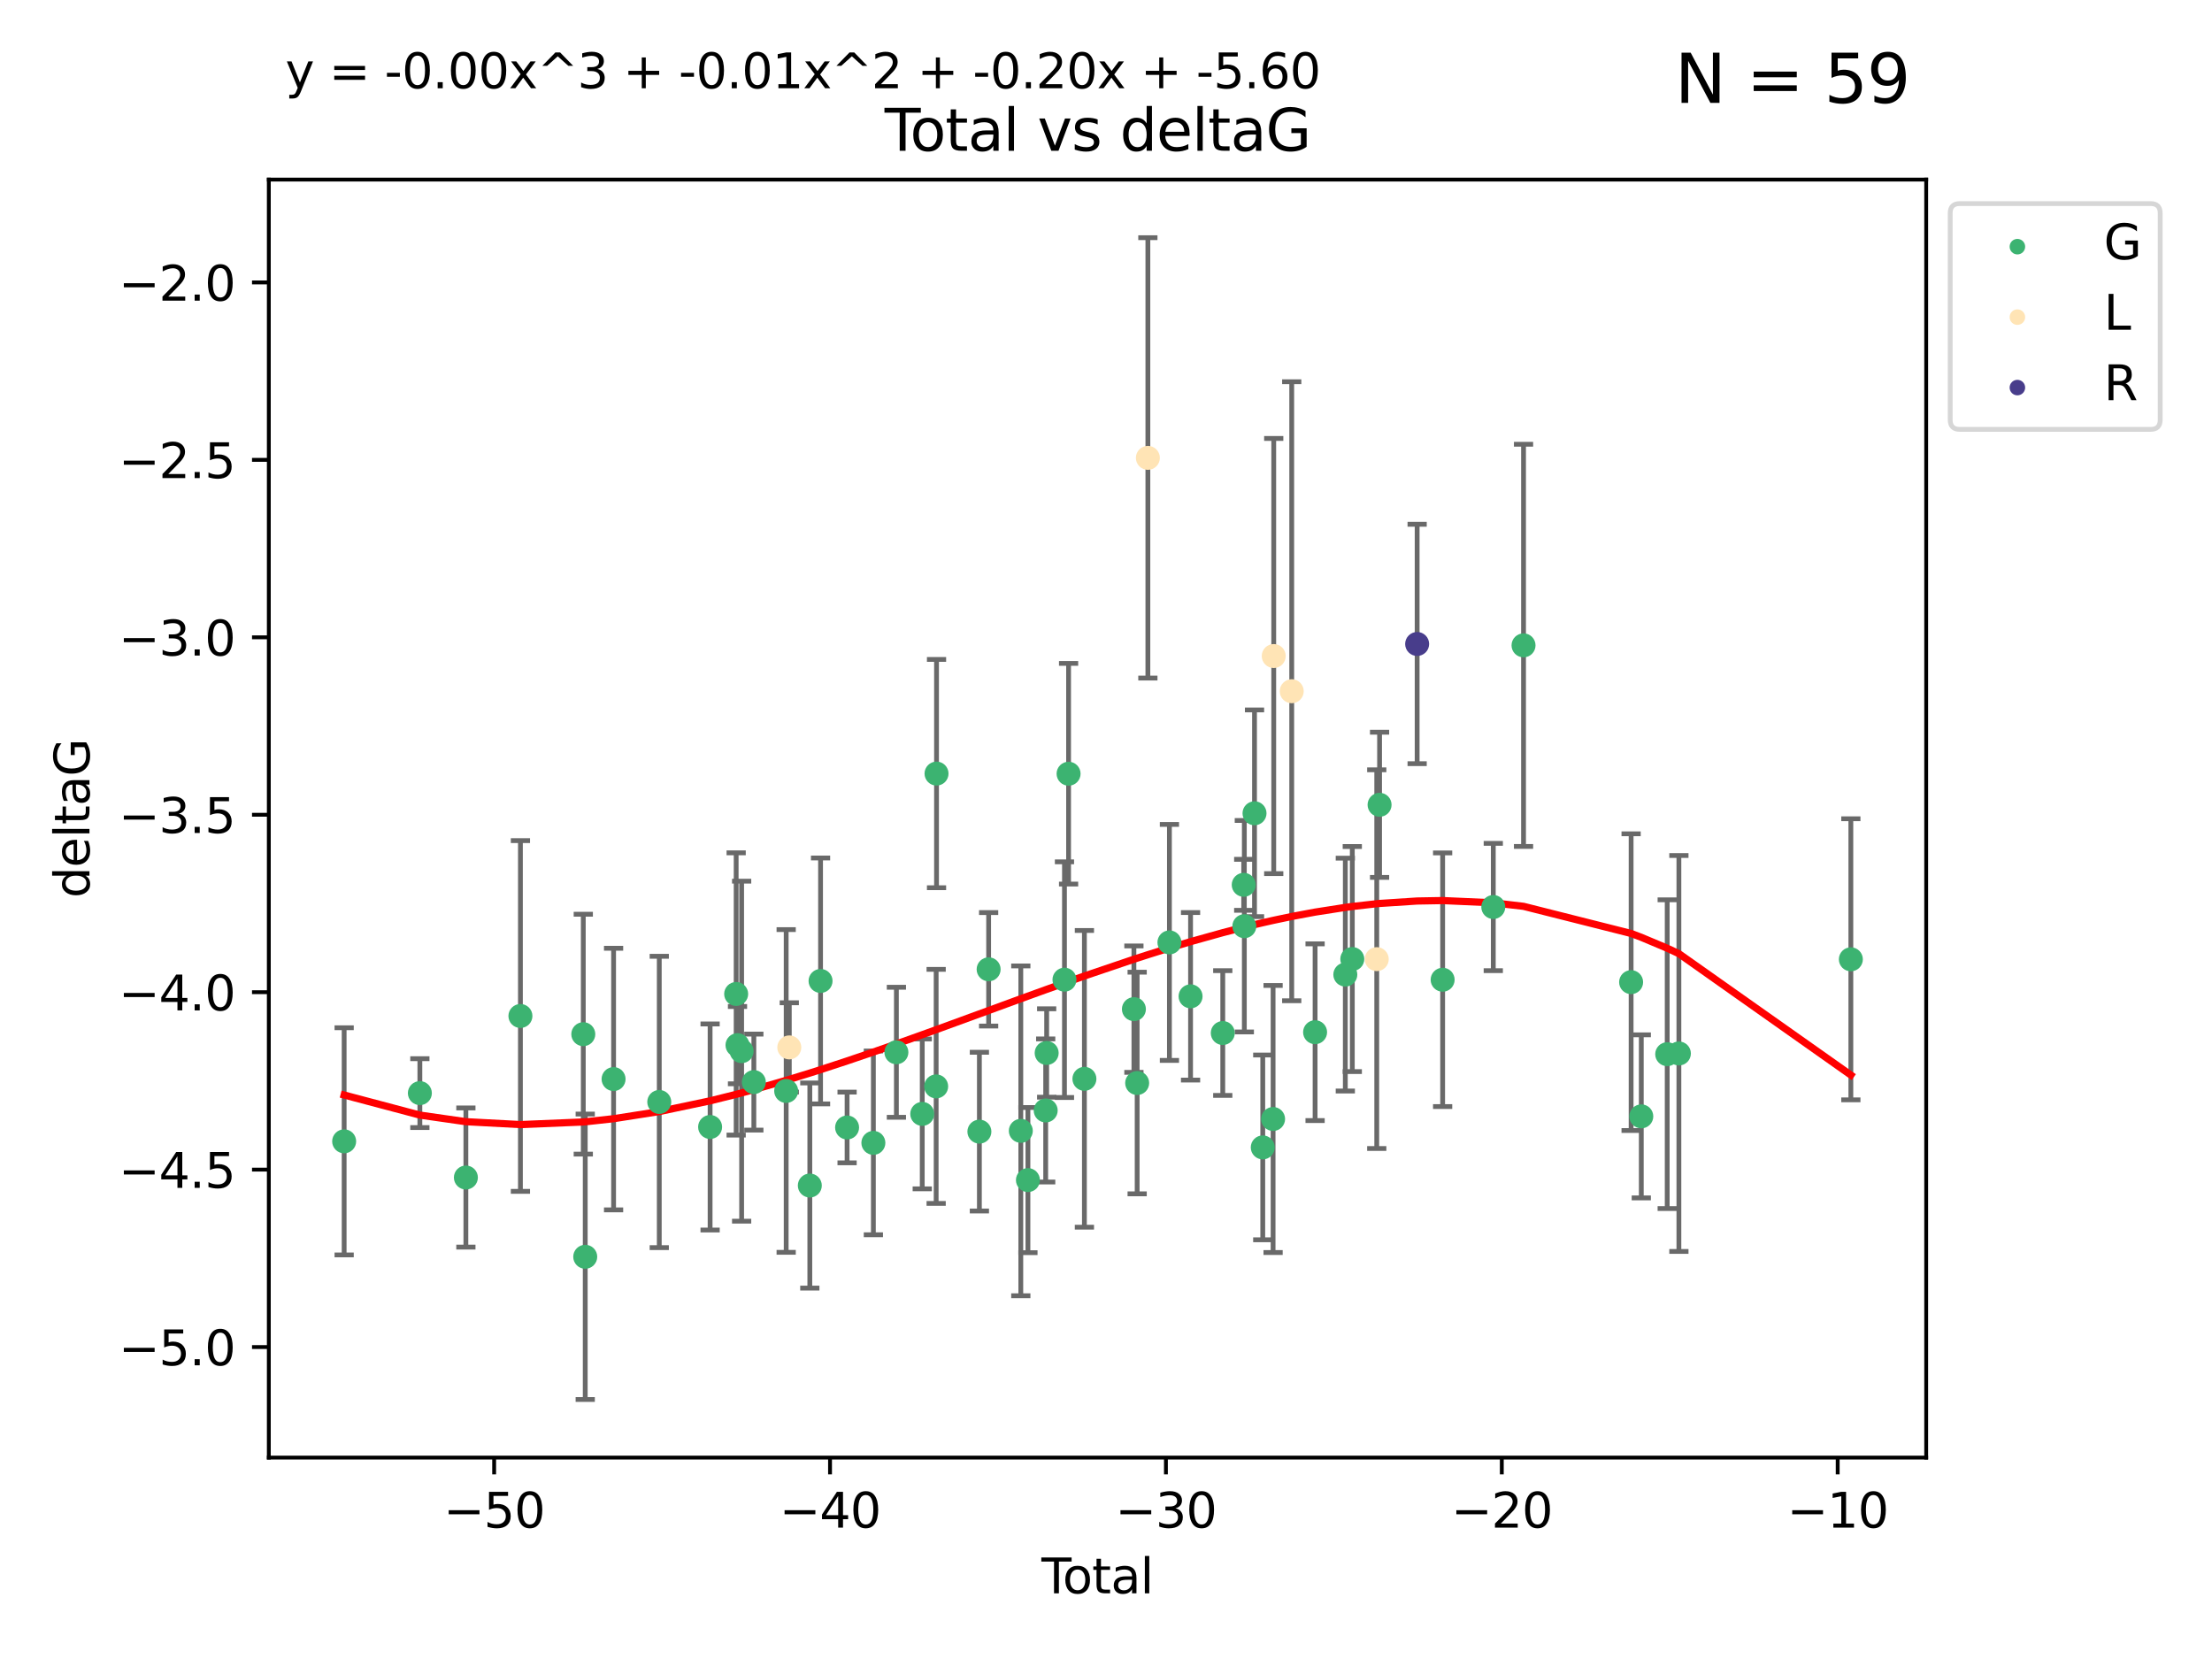 <?xml version="1.0" encoding="utf-8" standalone="no"?>
<!DOCTYPE svg PUBLIC "-//W3C//DTD SVG 1.1//EN"
  "http://www.w3.org/Graphics/SVG/1.1/DTD/svg11.dtd">
<svg xmlns:xlink="http://www.w3.org/1999/xlink" width="460.8pt" height="345.6pt" viewBox="0 0 460.8 345.6" xmlns="http://www.w3.org/2000/svg" version="1.1">
 <defs>
  <style type="text/css">*{stroke-linejoin: round; stroke-linecap: butt}</style>
 </defs>
 <g id="figure_1">
  <g id="patch_1">
   <path d="M 0 345.6 
L 460.8 345.6 
L 460.8 0 
L 0 0 
z
" style="fill: #ffffff"/>
  </g>
  <g id="axes_1">
   <g id="patch_2">
    <path d="M 56 303.64 
L 401.26 303.64 
L 401.26 37.411 
L 56 37.411 
z
" style="fill: #ffffff"/>
   </g>
   <g id="PathCollection_1">
    <defs>
     <path id="m6ffa18ec39" d="M 0 1.118 
C 0.297 1.118 0.581 1 0.791 0.791 
C 1 0.581 1.118 0.297 1.118 0 
C 1.118 -0.297 1 -0.581 0.791 -0.791 
C 0.581 -1 0.297 -1.118 0 -1.118 
C -0.297 -1.118 -0.581 -1 -0.791 -0.791 
C -1 -0.581 -1.118 -0.297 -1.118 0 
C -1.118 0.297 -1 0.581 -0.791 0.791 
C -0.581 1 -0.297 1.118 0 1.118 
z
" style="stroke: #3cb371"/>
    </defs>
    <g clip-path="url(#pae37d6fd77)">
     <use xlink:href="#m6ffa18ec39" x="71.694" y="237.759" style="fill: #3cb371; stroke: #3cb371"/>
     <use xlink:href="#m6ffa18ec39" x="87.466" y="227.718" style="fill: #3cb371; stroke: #3cb371"/>
     <use xlink:href="#m6ffa18ec39" x="97.052" y="245.299" style="fill: #3cb371; stroke: #3cb371"/>
     <use xlink:href="#m6ffa18ec39" x="108.414" y="211.648" style="fill: #3cb371; stroke: #3cb371"/>
     <use xlink:href="#m6ffa18ec39" x="121.51" y="215.438" style="fill: #3cb371; stroke: #3cb371"/>
     <use xlink:href="#m6ffa18ec39" x="121.914" y="261.809" style="fill: #3cb371; stroke: #3cb371"/>
     <use xlink:href="#m6ffa18ec39" x="127.821" y="224.79" style="fill: #3cb371; stroke: #3cb371"/>
     <use xlink:href="#m6ffa18ec39" x="137.337" y="229.557" style="fill: #3cb371; stroke: #3cb371"/>
     <use xlink:href="#m6ffa18ec39" x="147.928" y="234.771" style="fill: #3cb371; stroke: #3cb371"/>
     <use xlink:href="#m6ffa18ec39" x="153.356" y="207.06" style="fill: #3cb371; stroke: #3cb371"/>
     <use xlink:href="#m6ffa18ec39" x="153.635" y="217.722" style="fill: #3cb371; stroke: #3cb371"/>
     <use xlink:href="#m6ffa18ec39" x="154.497" y="218.977" style="fill: #3cb371; stroke: #3cb371"/>
     <use xlink:href="#m6ffa18ec39" x="157.039" y="225.42" style="fill: #3cb371; stroke: #3cb371"/>
     <use xlink:href="#m6ffa18ec39" x="163.774" y="227.266" style="fill: #3cb371; stroke: #3cb371"/>
     <use xlink:href="#m6ffa18ec39" x="168.7" y="246.967" style="fill: #3cb371; stroke: #3cb371"/>
     <use xlink:href="#m6ffa18ec39" x="170.937" y="204.35" style="fill: #3cb371; stroke: #3cb371"/>
     <use xlink:href="#m6ffa18ec39" x="176.464" y="234.876" style="fill: #3cb371; stroke: #3cb371"/>
     <use xlink:href="#m6ffa18ec39" x="181.94" y="238.081" style="fill: #3cb371; stroke: #3cb371"/>
     <use xlink:href="#m6ffa18ec39" x="186.735" y="219.209" style="fill: #3cb371; stroke: #3cb371"/>
     <use xlink:href="#m6ffa18ec39" x="192.12" y="232.046" style="fill: #3cb371; stroke: #3cb371"/>
     <use xlink:href="#m6ffa18ec39" x="195.02" y="226.315" style="fill: #3cb371; stroke: #3cb371"/>
     <use xlink:href="#m6ffa18ec39" x="195.096" y="161.152" style="fill: #3cb371; stroke: #3cb371"/>
     <use xlink:href="#m6ffa18ec39" x="204.025" y="235.739" style="fill: #3cb371; stroke: #3cb371"/>
     <use xlink:href="#m6ffa18ec39" x="205.951" y="201.927" style="fill: #3cb371; stroke: #3cb371"/>
     <use xlink:href="#m6ffa18ec39" x="212.653" y="235.575" style="fill: #3cb371; stroke: #3cb371"/>
     <use xlink:href="#m6ffa18ec39" x="214.136" y="245.835" style="fill: #3cb371; stroke: #3cb371"/>
     <use xlink:href="#m6ffa18ec39" x="217.837" y="231.33" style="fill: #3cb371; stroke: #3cb371"/>
     <use xlink:href="#m6ffa18ec39" x="218.039" y="219.355" style="fill: #3cb371; stroke: #3cb371"/>
     <use xlink:href="#m6ffa18ec39" x="221.749" y="204.082" style="fill: #3cb371; stroke: #3cb371"/>
     <use xlink:href="#m6ffa18ec39" x="222.605" y="161.181" style="fill: #3cb371; stroke: #3cb371"/>
     <use xlink:href="#m6ffa18ec39" x="225.902" y="224.743" style="fill: #3cb371; stroke: #3cb371"/>
     <use xlink:href="#m6ffa18ec39" x="236.214" y="210.22" style="fill: #3cb371; stroke: #3cb371"/>
     <use xlink:href="#m6ffa18ec39" x="236.891" y="225.613" style="fill: #3cb371; stroke: #3cb371"/>
     <use xlink:href="#m6ffa18ec39" x="243.613" y="196.32" style="fill: #3cb371; stroke: #3cb371"/>
     <use xlink:href="#m6ffa18ec39" x="248.016" y="207.553" style="fill: #3cb371; stroke: #3cb371"/>
     <use xlink:href="#m6ffa18ec39" x="254.725" y="215.197" style="fill: #3cb371; stroke: #3cb371"/>
     <use xlink:href="#m6ffa18ec39" x="259.09" y="184.323" style="fill: #3cb371; stroke: #3cb371"/>
     <use xlink:href="#m6ffa18ec39" x="259.217" y="192.945" style="fill: #3cb371; stroke: #3cb371"/>
     <use xlink:href="#m6ffa18ec39" x="261.339" y="169.421" style="fill: #3cb371; stroke: #3cb371"/>
     <use xlink:href="#m6ffa18ec39" x="263.056" y="239.025" style="fill: #3cb371; stroke: #3cb371"/>
     <use xlink:href="#m6ffa18ec39" x="265.208" y="233.106" style="fill: #3cb371; stroke: #3cb371"/>
     <use xlink:href="#m6ffa18ec39" x="273.957" y="215.027" style="fill: #3cb371; stroke: #3cb371"/>
     <use xlink:href="#m6ffa18ec39" x="280.254" y="203.026" style="fill: #3cb371; stroke: #3cb371"/>
     <use xlink:href="#m6ffa18ec39" x="281.707" y="199.786" style="fill: #3cb371; stroke: #3cb371"/>
     <use xlink:href="#m6ffa18ec39" x="287.39" y="167.654" style="fill: #3cb371; stroke: #3cb371"/>
     <use xlink:href="#m6ffa18ec39" x="300.528" y="204.098" style="fill: #3cb371; stroke: #3cb371"/>
     <use xlink:href="#m6ffa18ec39" x="311.08" y="188.946" style="fill: #3cb371; stroke: #3cb371"/>
     <use xlink:href="#m6ffa18ec39" x="317.38" y="134.44" style="fill: #3cb371; stroke: #3cb371"/>
     <use xlink:href="#m6ffa18ec39" x="339.791" y="204.599" style="fill: #3cb371; stroke: #3cb371"/>
     <use xlink:href="#m6ffa18ec39" x="341.91" y="232.558" style="fill: #3cb371; stroke: #3cb371"/>
     <use xlink:href="#m6ffa18ec39" x="347.31" y="219.605" style="fill: #3cb371; stroke: #3cb371"/>
     <use xlink:href="#m6ffa18ec39" x="349.744" y="219.457" style="fill: #3cb371; stroke: #3cb371"/>
     <use xlink:href="#m6ffa18ec39" x="385.566" y="199.842" style="fill: #3cb371; stroke: #3cb371"/>
    </g>
   </g>
   <g id="PathCollection_2">
    <defs>
     <path id="md1c7f565fa" d="M 0 1.118 
C 0.297 1.118 0.581 1 0.791 0.791 
C 1 0.581 1.118 0.297 1.118 0 
C 1.118 -0.297 1 -0.581 0.791 -0.791 
C 0.581 -1 0.297 -1.118 0 -1.118 
C -0.297 -1.118 -0.581 -1 -0.791 -0.791 
C -1 -0.581 -1.118 -0.297 -1.118 0 
C -1.118 0.297 -1 0.581 -0.791 0.791 
C -0.581 1 -0.297 1.118 0 1.118 
z
" style="stroke: #ffe4b5"/>
    </defs>
    <g clip-path="url(#pae37d6fd77)">
     <use xlink:href="#md1c7f565fa" x="164.425" y="218.194" style="fill: #ffe4b5; stroke: #ffe4b5"/>
     <use xlink:href="#md1c7f565fa" x="239.123" y="95.381" style="fill: #ffe4b5; stroke: #ffe4b5"/>
     <use xlink:href="#md1c7f565fa" x="265.342" y="136.664" style="fill: #ffe4b5; stroke: #ffe4b5"/>
     <use xlink:href="#md1c7f565fa" x="269.09" y="143.996" style="fill: #ffe4b5; stroke: #ffe4b5"/>
     <use xlink:href="#md1c7f565fa" x="286.802" y="199.809" style="fill: #ffe4b5; stroke: #ffe4b5"/>
    </g>
   </g>
   <g id="PathCollection_3">
    <defs>
     <path id="m1672b9f432" d="M 0 1.118 
C 0.297 1.118 0.581 1 0.791 0.791 
C 1 0.581 1.118 0.297 1.118 0 
C 1.118 -0.297 1 -0.581 0.791 -0.791 
C 0.581 -1 0.297 -1.118 0 -1.118 
C -0.297 -1.118 -0.581 -1 -0.791 -0.791 
C -1 -0.581 -1.118 -0.297 -1.118 0 
C -1.118 0.297 -1 0.581 -0.791 0.791 
C -0.581 1 -0.297 1.118 0 1.118 
z
" style="stroke: #483d8b"/>
    </defs>
    <g clip-path="url(#pae37d6fd77)">
     <use xlink:href="#m1672b9f432" x="295.217" y="134.152" style="fill: #483d8b; stroke: #483d8b"/>
    </g>
   </g>
   <g id="matplotlib.axis_1">
    <g id="xtick_1">
     <g id="line2d_1">
      <defs>
       <path id="mb38b4dd566" d="M 0 0 
L 0 3.5 
" style="stroke: #000000; stroke-width: 0.8"/>
      </defs>
      <g>
       <use xlink:href="#mb38b4dd566" x="102.94" y="303.64" style="stroke: #000000; stroke-width: 0.8"/>
      </g>
     </g>
     <g id="text_1">
      <!-- −50 -->
      <g transform="translate(92.388 318.238)scale(0.1 -0.1)">
       <defs>
        <path id="DejaVuSans-2212" d="M 678 2272 
L 4684 2272 
L 4684 1741 
L 678 1741 
L 678 2272 
z
" transform="scale(0.016)"/>
        <path id="DejaVuSans-35" d="M 691 4666 
L 3169 4666 
L 3169 4134 
L 1269 4134 
L 1269 2991 
Q 1406 3038 1543 3061 
Q 1681 3084 1819 3084 
Q 2600 3084 3056 2656 
Q 3513 2228 3513 1497 
Q 3513 744 3044 326 
Q 2575 -91 1722 -91 
Q 1428 -91 1123 -41 
Q 819 9 494 109 
L 494 744 
Q 775 591 1075 516 
Q 1375 441 1709 441 
Q 2250 441 2565 725 
Q 2881 1009 2881 1497 
Q 2881 1984 2565 2268 
Q 2250 2553 1709 2553 
Q 1456 2553 1204 2497 
Q 953 2441 691 2322 
L 691 4666 
z
" transform="scale(0.016)"/>
        <path id="DejaVuSans-30" d="M 2034 4250 
Q 1547 4250 1301 3770 
Q 1056 3291 1056 2328 
Q 1056 1369 1301 889 
Q 1547 409 2034 409 
Q 2525 409 2770 889 
Q 3016 1369 3016 2328 
Q 3016 3291 2770 3770 
Q 2525 4250 2034 4250 
z
M 2034 4750 
Q 2819 4750 3233 4129 
Q 3647 3509 3647 2328 
Q 3647 1150 3233 529 
Q 2819 -91 2034 -91 
Q 1250 -91 836 529 
Q 422 1150 422 2328 
Q 422 3509 836 4129 
Q 1250 4750 2034 4750 
z
" transform="scale(0.016)"/>
       </defs>
       <use xlink:href="#DejaVuSans-2212"/>
       <use xlink:href="#DejaVuSans-35" x="83.789"/>
       <use xlink:href="#DejaVuSans-30" x="147.412"/>
      </g>
     </g>
    </g>
    <g id="xtick_2">
     <g id="line2d_2">
      <g>
       <use xlink:href="#mb38b4dd566" x="172.911" y="303.64" style="stroke: #000000; stroke-width: 0.8"/>
      </g>
     </g>
     <g id="text_2">
      <!-- −40 -->
      <g transform="translate(162.359 318.238)scale(0.1 -0.1)">
       <defs>
        <path id="DejaVuSans-34" d="M 2419 4116 
L 825 1625 
L 2419 1625 
L 2419 4116 
z
M 2253 4666 
L 3047 4666 
L 3047 1625 
L 3713 1625 
L 3713 1100 
L 3047 1100 
L 3047 0 
L 2419 0 
L 2419 1100 
L 313 1100 
L 313 1709 
L 2253 4666 
z
" transform="scale(0.016)"/>
       </defs>
       <use xlink:href="#DejaVuSans-2212"/>
       <use xlink:href="#DejaVuSans-34" x="83.789"/>
       <use xlink:href="#DejaVuSans-30" x="147.412"/>
      </g>
     </g>
    </g>
    <g id="xtick_3">
     <g id="line2d_3">
      <g>
       <use xlink:href="#mb38b4dd566" x="242.882" y="303.64" style="stroke: #000000; stroke-width: 0.8"/>
      </g>
     </g>
     <g id="text_3">
      <!-- −30 -->
      <g transform="translate(232.33 318.238)scale(0.1 -0.1)">
       <defs>
        <path id="DejaVuSans-33" d="M 2597 2516 
Q 3050 2419 3304 2112 
Q 3559 1806 3559 1356 
Q 3559 666 3084 287 
Q 2609 -91 1734 -91 
Q 1441 -91 1130 -33 
Q 819 25 488 141 
L 488 750 
Q 750 597 1062 519 
Q 1375 441 1716 441 
Q 2309 441 2620 675 
Q 2931 909 2931 1356 
Q 2931 1769 2642 2001 
Q 2353 2234 1838 2234 
L 1294 2234 
L 1294 2753 
L 1863 2753 
Q 2328 2753 2575 2939 
Q 2822 3125 2822 3475 
Q 2822 3834 2567 4026 
Q 2313 4219 1838 4219 
Q 1578 4219 1281 4162 
Q 984 4106 628 3988 
L 628 4550 
Q 988 4650 1302 4700 
Q 1616 4750 1894 4750 
Q 2613 4750 3031 4423 
Q 3450 4097 3450 3541 
Q 3450 3153 3228 2886 
Q 3006 2619 2597 2516 
z
" transform="scale(0.016)"/>
       </defs>
       <use xlink:href="#DejaVuSans-2212"/>
       <use xlink:href="#DejaVuSans-33" x="83.789"/>
       <use xlink:href="#DejaVuSans-30" x="147.412"/>
      </g>
     </g>
    </g>
    <g id="xtick_4">
     <g id="line2d_4">
      <g>
       <use xlink:href="#mb38b4dd566" x="312.853" y="303.64" style="stroke: #000000; stroke-width: 0.8"/>
      </g>
     </g>
     <g id="text_4">
      <!-- −20 -->
      <g transform="translate(302.301 318.238)scale(0.1 -0.1)">
       <defs>
        <path id="DejaVuSans-32" d="M 1228 531 
L 3431 531 
L 3431 0 
L 469 0 
L 469 531 
Q 828 903 1448 1529 
Q 2069 2156 2228 2338 
Q 2531 2678 2651 2914 
Q 2772 3150 2772 3378 
Q 2772 3750 2511 3984 
Q 2250 4219 1831 4219 
Q 1534 4219 1204 4116 
Q 875 4013 500 3803 
L 500 4441 
Q 881 4594 1212 4672 
Q 1544 4750 1819 4750 
Q 2544 4750 2975 4387 
Q 3406 4025 3406 3419 
Q 3406 3131 3298 2873 
Q 3191 2616 2906 2266 
Q 2828 2175 2409 1742 
Q 1991 1309 1228 531 
z
" transform="scale(0.016)"/>
       </defs>
       <use xlink:href="#DejaVuSans-2212"/>
       <use xlink:href="#DejaVuSans-32" x="83.789"/>
       <use xlink:href="#DejaVuSans-30" x="147.412"/>
      </g>
     </g>
    </g>
    <g id="xtick_5">
     <g id="line2d_5">
      <g>
       <use xlink:href="#mb38b4dd566" x="382.824" y="303.64" style="stroke: #000000; stroke-width: 0.8"/>
      </g>
     </g>
     <g id="text_5">
      <!-- −10 -->
      <g transform="translate(372.271 318.238)scale(0.1 -0.1)">
       <defs>
        <path id="DejaVuSans-31" d="M 794 531 
L 1825 531 
L 1825 4091 
L 703 3866 
L 703 4441 
L 1819 4666 
L 2450 4666 
L 2450 531 
L 3481 531 
L 3481 0 
L 794 0 
L 794 531 
z
" transform="scale(0.016)"/>
       </defs>
       <use xlink:href="#DejaVuSans-2212"/>
       <use xlink:href="#DejaVuSans-31" x="83.789"/>
       <use xlink:href="#DejaVuSans-30" x="147.412"/>
      </g>
     </g>
    </g>
    <g id="text_6">
     <!-- Total -->
     <g transform="translate(216.953 331.917)scale(0.1 -0.1)">
      <defs>
       <path id="DejaVuSans-54" d="M -19 4666 
L 3928 4666 
L 3928 4134 
L 2272 4134 
L 2272 0 
L 1638 0 
L 1638 4134 
L -19 4134 
L -19 4666 
z
" transform="scale(0.016)"/>
       <path id="DejaVuSans-6f" d="M 1959 3097 
Q 1497 3097 1228 2736 
Q 959 2375 959 1747 
Q 959 1119 1226 758 
Q 1494 397 1959 397 
Q 2419 397 2687 759 
Q 2956 1122 2956 1747 
Q 2956 2369 2687 2733 
Q 2419 3097 1959 3097 
z
M 1959 3584 
Q 2709 3584 3137 3096 
Q 3566 2609 3566 1747 
Q 3566 888 3137 398 
Q 2709 -91 1959 -91 
Q 1206 -91 779 398 
Q 353 888 353 1747 
Q 353 2609 779 3096 
Q 1206 3584 1959 3584 
z
" transform="scale(0.016)"/>
       <path id="DejaVuSans-74" d="M 1172 4494 
L 1172 3500 
L 2356 3500 
L 2356 3053 
L 1172 3053 
L 1172 1153 
Q 1172 725 1289 603 
Q 1406 481 1766 481 
L 2356 481 
L 2356 0 
L 1766 0 
Q 1100 0 847 248 
Q 594 497 594 1153 
L 594 3053 
L 172 3053 
L 172 3500 
L 594 3500 
L 594 4494 
L 1172 4494 
z
" transform="scale(0.016)"/>
       <path id="DejaVuSans-61" d="M 2194 1759 
Q 1497 1759 1228 1600 
Q 959 1441 959 1056 
Q 959 750 1161 570 
Q 1363 391 1709 391 
Q 2188 391 2477 730 
Q 2766 1069 2766 1631 
L 2766 1759 
L 2194 1759 
z
M 3341 1997 
L 3341 0 
L 2766 0 
L 2766 531 
Q 2569 213 2275 61 
Q 1981 -91 1556 -91 
Q 1019 -91 701 211 
Q 384 513 384 1019 
Q 384 1609 779 1909 
Q 1175 2209 1959 2209 
L 2766 2209 
L 2766 2266 
Q 2766 2663 2505 2880 
Q 2244 3097 1772 3097 
Q 1472 3097 1187 3025 
Q 903 2953 641 2809 
L 641 3341 
Q 956 3463 1253 3523 
Q 1550 3584 1831 3584 
Q 2591 3584 2966 3190 
Q 3341 2797 3341 1997 
z
" transform="scale(0.016)"/>
       <path id="DejaVuSans-6c" d="M 603 4863 
L 1178 4863 
L 1178 0 
L 603 0 
L 603 4863 
z
" transform="scale(0.016)"/>
      </defs>
      <use xlink:href="#DejaVuSans-54"/>
      <use xlink:href="#DejaVuSans-6f" x="44.084"/>
      <use xlink:href="#DejaVuSans-74" x="105.266"/>
      <use xlink:href="#DejaVuSans-61" x="144.475"/>
      <use xlink:href="#DejaVuSans-6c" x="205.754"/>
     </g>
    </g>
   </g>
   <g id="matplotlib.axis_2">
    <g id="ytick_1">
     <g id="line2d_6">
      <defs>
       <path id="m69d9c880b4" d="M 0 0 
L -3.5 0 
" style="stroke: #000000; stroke-width: 0.8"/>
      </defs>
      <g>
       <use xlink:href="#m69d9c880b4" x="56" y="280.615" style="stroke: #000000; stroke-width: 0.8"/>
      </g>
     </g>
     <g id="text_7">
      <!-- −5.0 -->
      <g transform="translate(24.717 284.415)scale(0.1 -0.1)">
       <defs>
        <path id="DejaVuSans-2e" d="M 684 794 
L 1344 794 
L 1344 0 
L 684 0 
L 684 794 
z
" transform="scale(0.016)"/>
       </defs>
       <use xlink:href="#DejaVuSans-2212"/>
       <use xlink:href="#DejaVuSans-35" x="83.789"/>
       <use xlink:href="#DejaVuSans-2e" x="147.412"/>
       <use xlink:href="#DejaVuSans-30" x="179.199"/>
      </g>
     </g>
    </g>
    <g id="ytick_2">
     <g id="line2d_7">
      <g>
       <use xlink:href="#m69d9c880b4" x="56" y="243.652" style="stroke: #000000; stroke-width: 0.8"/>
      </g>
     </g>
     <g id="text_8">
      <!-- −4.5 -->
      <g transform="translate(24.717 247.451)scale(0.1 -0.1)">
       <use xlink:href="#DejaVuSans-2212"/>
       <use xlink:href="#DejaVuSans-34" x="83.789"/>
       <use xlink:href="#DejaVuSans-2e" x="147.412"/>
       <use xlink:href="#DejaVuSans-35" x="179.199"/>
      </g>
     </g>
    </g>
    <g id="ytick_3">
     <g id="line2d_8">
      <g>
       <use xlink:href="#m69d9c880b4" x="56" y="206.688" style="stroke: #000000; stroke-width: 0.8"/>
      </g>
     </g>
     <g id="text_9">
      <!-- −4.0 -->
      <g transform="translate(24.717 210.487)scale(0.1 -0.1)">
       <use xlink:href="#DejaVuSans-2212"/>
       <use xlink:href="#DejaVuSans-34" x="83.789"/>
       <use xlink:href="#DejaVuSans-2e" x="147.412"/>
       <use xlink:href="#DejaVuSans-30" x="179.199"/>
      </g>
     </g>
    </g>
    <g id="ytick_4">
     <g id="line2d_9">
      <g>
       <use xlink:href="#m69d9c880b4" x="56" y="169.725" style="stroke: #000000; stroke-width: 0.8"/>
      </g>
     </g>
     <g id="text_10">
      <!-- −3.5 -->
      <g transform="translate(24.717 173.524)scale(0.1 -0.1)">
       <use xlink:href="#DejaVuSans-2212"/>
       <use xlink:href="#DejaVuSans-33" x="83.789"/>
       <use xlink:href="#DejaVuSans-2e" x="147.412"/>
       <use xlink:href="#DejaVuSans-35" x="179.199"/>
      </g>
     </g>
    </g>
    <g id="ytick_5">
     <g id="line2d_10">
      <g>
       <use xlink:href="#m69d9c880b4" x="56" y="132.761" style="stroke: #000000; stroke-width: 0.8"/>
      </g>
     </g>
     <g id="text_11">
      <!-- −3.0 -->
      <g transform="translate(24.717 136.56)scale(0.1 -0.1)">
       <use xlink:href="#DejaVuSans-2212"/>
       <use xlink:href="#DejaVuSans-33" x="83.789"/>
       <use xlink:href="#DejaVuSans-2e" x="147.412"/>
       <use xlink:href="#DejaVuSans-30" x="179.199"/>
      </g>
     </g>
    </g>
    <g id="ytick_6">
     <g id="line2d_11">
      <g>
       <use xlink:href="#m69d9c880b4" x="56" y="95.797" style="stroke: #000000; stroke-width: 0.8"/>
      </g>
     </g>
     <g id="text_12">
      <!-- −2.5 -->
      <g transform="translate(24.717 99.597)scale(0.1 -0.1)">
       <use xlink:href="#DejaVuSans-2212"/>
       <use xlink:href="#DejaVuSans-32" x="83.789"/>
       <use xlink:href="#DejaVuSans-2e" x="147.412"/>
       <use xlink:href="#DejaVuSans-35" x="179.199"/>
      </g>
     </g>
    </g>
    <g id="ytick_7">
     <g id="line2d_12">
      <g>
       <use xlink:href="#m69d9c880b4" x="56" y="58.834" style="stroke: #000000; stroke-width: 0.8"/>
      </g>
     </g>
     <g id="text_13">
      <!-- −2.0 -->
      <g transform="translate(24.717 62.633)scale(0.1 -0.1)">
       <use xlink:href="#DejaVuSans-2212"/>
       <use xlink:href="#DejaVuSans-32" x="83.789"/>
       <use xlink:href="#DejaVuSans-2e" x="147.412"/>
       <use xlink:href="#DejaVuSans-30" x="179.199"/>
      </g>
     </g>
    </g>
    <g id="text_14">
     <!-- deltaG -->
     <g transform="translate(18.637 187.064)rotate(-90)scale(0.1 -0.1)">
      <defs>
       <path id="DejaVuSans-64" d="M 2906 2969 
L 2906 4863 
L 3481 4863 
L 3481 0 
L 2906 0 
L 2906 525 
Q 2725 213 2448 61 
Q 2172 -91 1784 -91 
Q 1150 -91 751 415 
Q 353 922 353 1747 
Q 353 2572 751 3078 
Q 1150 3584 1784 3584 
Q 2172 3584 2448 3432 
Q 2725 3281 2906 2969 
z
M 947 1747 
Q 947 1113 1208 752 
Q 1469 391 1925 391 
Q 2381 391 2643 752 
Q 2906 1113 2906 1747 
Q 2906 2381 2643 2742 
Q 2381 3103 1925 3103 
Q 1469 3103 1208 2742 
Q 947 2381 947 1747 
z
" transform="scale(0.016)"/>
       <path id="DejaVuSans-65" d="M 3597 1894 
L 3597 1613 
L 953 1613 
Q 991 1019 1311 708 
Q 1631 397 2203 397 
Q 2534 397 2845 478 
Q 3156 559 3463 722 
L 3463 178 
Q 3153 47 2828 -22 
Q 2503 -91 2169 -91 
Q 1331 -91 842 396 
Q 353 884 353 1716 
Q 353 2575 817 3079 
Q 1281 3584 2069 3584 
Q 2775 3584 3186 3129 
Q 3597 2675 3597 1894 
z
M 3022 2063 
Q 3016 2534 2758 2815 
Q 2500 3097 2075 3097 
Q 1594 3097 1305 2825 
Q 1016 2553 972 2059 
L 3022 2063 
z
" transform="scale(0.016)"/>
       <path id="DejaVuSans-47" d="M 3809 666 
L 3809 1919 
L 2778 1919 
L 2778 2438 
L 4434 2438 
L 4434 434 
Q 4069 175 3628 42 
Q 3188 -91 2688 -91 
Q 1594 -91 976 548 
Q 359 1188 359 2328 
Q 359 3472 976 4111 
Q 1594 4750 2688 4750 
Q 3144 4750 3555 4637 
Q 3966 4525 4313 4306 
L 4313 3634 
Q 3963 3931 3569 4081 
Q 3175 4231 2741 4231 
Q 1884 4231 1454 3753 
Q 1025 3275 1025 2328 
Q 1025 1384 1454 906 
Q 1884 428 2741 428 
Q 3075 428 3337 486 
Q 3600 544 3809 666 
z
" transform="scale(0.016)"/>
      </defs>
      <use xlink:href="#DejaVuSans-64"/>
      <use xlink:href="#DejaVuSans-65" x="63.477"/>
      <use xlink:href="#DejaVuSans-6c" x="125"/>
      <use xlink:href="#DejaVuSans-74" x="152.783"/>
      <use xlink:href="#DejaVuSans-61" x="191.992"/>
      <use xlink:href="#DejaVuSans-47" x="253.271"/>
     </g>
    </g>
   </g>
   <g id="LineCollection_1">
    <path d="M 71.694 261.418 
L 71.694 214.1 
" clip-path="url(#pae37d6fd77)" style="fill: none; stroke: #696969"/>
    <path d="M 87.466 234.893 
L 87.466 220.543 
" clip-path="url(#pae37d6fd77)" style="fill: none; stroke: #696969"/>
    <path d="M 97.052 259.792 
L 97.052 230.806 
" clip-path="url(#pae37d6fd77)" style="fill: none; stroke: #696969"/>
    <path d="M 108.414 248.18 
L 108.414 175.115 
" clip-path="url(#pae37d6fd77)" style="fill: none; stroke: #696969"/>
    <path d="M 121.51 240.422 
L 121.51 190.453 
" clip-path="url(#pae37d6fd77)" style="fill: none; stroke: #696969"/>
    <path d="M 121.914 291.539 
L 121.914 232.079 
" clip-path="url(#pae37d6fd77)" style="fill: none; stroke: #696969"/>
    <path d="M 127.821 252.038 
L 127.821 197.542 
" clip-path="url(#pae37d6fd77)" style="fill: none; stroke: #696969"/>
    <path d="M 137.337 259.903 
L 137.337 199.212 
" clip-path="url(#pae37d6fd77)" style="fill: none; stroke: #696969"/>
    <path d="M 147.928 256.235 
L 147.928 213.308 
" clip-path="url(#pae37d6fd77)" style="fill: none; stroke: #696969"/>
    <path d="M 153.356 236.458 
L 153.356 177.661 
" clip-path="url(#pae37d6fd77)" style="fill: none; stroke: #696969"/>
    <path d="M 153.635 225.776 
L 153.635 209.668 
" clip-path="url(#pae37d6fd77)" style="fill: none; stroke: #696969"/>
    <path d="M 154.497 254.394 
L 154.497 183.561 
" clip-path="url(#pae37d6fd77)" style="fill: none; stroke: #696969"/>
    <path d="M 157.039 235.418 
L 157.039 215.422 
" clip-path="url(#pae37d6fd77)" style="fill: none; stroke: #696969"/>
    <path d="M 163.774 260.88 
L 163.774 193.653 
" clip-path="url(#pae37d6fd77)" style="fill: none; stroke: #696969"/>
    <path d="M 168.7 268.333 
L 168.7 225.601 
" clip-path="url(#pae37d6fd77)" style="fill: none; stroke: #696969"/>
    <path d="M 170.937 229.966 
L 170.937 178.733 
" clip-path="url(#pae37d6fd77)" style="fill: none; stroke: #696969"/>
    <path d="M 176.464 242.242 
L 176.464 227.509 
" clip-path="url(#pae37d6fd77)" style="fill: none; stroke: #696969"/>
    <path d="M 181.94 257.223 
L 181.94 218.94 
" clip-path="url(#pae37d6fd77)" style="fill: none; stroke: #696969"/>
    <path d="M 186.735 232.752 
L 186.735 205.666 
" clip-path="url(#pae37d6fd77)" style="fill: none; stroke: #696969"/>
    <path d="M 192.12 247.659 
L 192.12 216.434 
" clip-path="url(#pae37d6fd77)" style="fill: none; stroke: #696969"/>
    <path d="M 195.02 250.693 
L 195.02 201.936 
" clip-path="url(#pae37d6fd77)" style="fill: none; stroke: #696969"/>
    <path d="M 195.096 184.932 
L 195.096 137.373 
" clip-path="url(#pae37d6fd77)" style="fill: none; stroke: #696969"/>
    <path d="M 204.025 252.272 
L 204.025 219.205 
" clip-path="url(#pae37d6fd77)" style="fill: none; stroke: #696969"/>
    <path d="M 205.951 213.746 
L 205.951 190.109 
" clip-path="url(#pae37d6fd77)" style="fill: none; stroke: #696969"/>
    <path d="M 212.653 269.93 
L 212.653 201.22 
" clip-path="url(#pae37d6fd77)" style="fill: none; stroke: #696969"/>
    <path d="M 214.136 260.957 
L 214.136 230.714 
" clip-path="url(#pae37d6fd77)" style="fill: none; stroke: #696969"/>
    <path d="M 217.837 246.237 
L 217.837 216.423 
" clip-path="url(#pae37d6fd77)" style="fill: none; stroke: #696969"/>
    <path d="M 218.039 228.56 
L 218.039 210.15 
" clip-path="url(#pae37d6fd77)" style="fill: none; stroke: #696969"/>
    <path d="M 221.749 228.629 
L 221.749 179.535 
" clip-path="url(#pae37d6fd77)" style="fill: none; stroke: #696969"/>
    <path d="M 222.605 184.163 
L 222.605 138.2 
" clip-path="url(#pae37d6fd77)" style="fill: none; stroke: #696969"/>
    <path d="M 225.902 255.646 
L 225.902 193.839 
" clip-path="url(#pae37d6fd77)" style="fill: none; stroke: #696969"/>
    <path d="M 236.214 223.387 
L 236.214 197.053 
" clip-path="url(#pae37d6fd77)" style="fill: none; stroke: #696969"/>
    <path d="M 236.891 248.699 
L 236.891 202.527 
" clip-path="url(#pae37d6fd77)" style="fill: none; stroke: #696969"/>
    <path d="M 243.613 220.9 
L 243.613 171.741 
" clip-path="url(#pae37d6fd77)" style="fill: none; stroke: #696969"/>
    <path d="M 248.016 225.002 
L 248.016 190.104 
" clip-path="url(#pae37d6fd77)" style="fill: none; stroke: #696969"/>
    <path d="M 254.725 228.192 
L 254.725 202.202 
" clip-path="url(#pae37d6fd77)" style="fill: none; stroke: #696969"/>
    <path d="M 259.09 189.634 
L 259.09 179.011 
" clip-path="url(#pae37d6fd77)" style="fill: none; stroke: #696969"/>
    <path d="M 259.217 214.973 
L 259.217 170.917 
" clip-path="url(#pae37d6fd77)" style="fill: none; stroke: #696969"/>
    <path d="M 261.339 190.952 
L 261.339 147.891 
" clip-path="url(#pae37d6fd77)" style="fill: none; stroke: #696969"/>
    <path d="M 263.056 258.269 
L 263.056 219.78 
" clip-path="url(#pae37d6fd77)" style="fill: none; stroke: #696969"/>
    <path d="M 265.208 260.922 
L 265.208 205.289 
" clip-path="url(#pae37d6fd77)" style="fill: none; stroke: #696969"/>
    <path d="M 273.957 233.434 
L 273.957 196.621 
" clip-path="url(#pae37d6fd77)" style="fill: none; stroke: #696969"/>
    <path d="M 280.254 227.279 
L 280.254 178.772 
" clip-path="url(#pae37d6fd77)" style="fill: none; stroke: #696969"/>
    <path d="M 281.707 223.229 
L 281.707 176.343 
" clip-path="url(#pae37d6fd77)" style="fill: none; stroke: #696969"/>
    <path d="M 287.39 182.775 
L 287.39 152.532 
" clip-path="url(#pae37d6fd77)" style="fill: none; stroke: #696969"/>
    <path d="M 300.528 230.515 
L 300.528 177.682 
" clip-path="url(#pae37d6fd77)" style="fill: none; stroke: #696969"/>
    <path d="M 311.08 202.204 
L 311.08 175.687 
" clip-path="url(#pae37d6fd77)" style="fill: none; stroke: #696969"/>
    <path d="M 317.38 176.329 
L 317.38 92.551 
" clip-path="url(#pae37d6fd77)" style="fill: none; stroke: #696969"/>
    <path d="M 339.791 235.502 
L 339.791 173.697 
" clip-path="url(#pae37d6fd77)" style="fill: none; stroke: #696969"/>
    <path d="M 341.91 249.543 
L 341.91 215.573 
" clip-path="url(#pae37d6fd77)" style="fill: none; stroke: #696969"/>
    <path d="M 347.31 251.761 
L 347.31 187.45 
" clip-path="url(#pae37d6fd77)" style="fill: none; stroke: #696969"/>
    <path d="M 349.744 260.697 
L 349.744 178.217 
" clip-path="url(#pae37d6fd77)" style="fill: none; stroke: #696969"/>
    <path d="M 385.566 229.117 
L 385.566 170.567 
" clip-path="url(#pae37d6fd77)" style="fill: none; stroke: #696969"/>
   </g>
   <g id="line2d_13">
    <defs>
     <path id="m8688a00fb0" d="M 2 0 
L -2 -0 
" style="stroke: #696969"/>
    </defs>
    <g clip-path="url(#pae37d6fd77)">
     <use xlink:href="#m8688a00fb0" x="71.694" y="261.418" style="fill: #696969; stroke: #696969"/>
     <use xlink:href="#m8688a00fb0" x="87.466" y="234.893" style="fill: #696969; stroke: #696969"/>
     <use xlink:href="#m8688a00fb0" x="97.052" y="259.792" style="fill: #696969; stroke: #696969"/>
     <use xlink:href="#m8688a00fb0" x="108.414" y="248.18" style="fill: #696969; stroke: #696969"/>
     <use xlink:href="#m8688a00fb0" x="121.51" y="240.422" style="fill: #696969; stroke: #696969"/>
     <use xlink:href="#m8688a00fb0" x="121.914" y="291.539" style="fill: #696969; stroke: #696969"/>
     <use xlink:href="#m8688a00fb0" x="127.821" y="252.038" style="fill: #696969; stroke: #696969"/>
     <use xlink:href="#m8688a00fb0" x="137.337" y="259.903" style="fill: #696969; stroke: #696969"/>
     <use xlink:href="#m8688a00fb0" x="147.928" y="256.235" style="fill: #696969; stroke: #696969"/>
     <use xlink:href="#m8688a00fb0" x="153.356" y="236.458" style="fill: #696969; stroke: #696969"/>
     <use xlink:href="#m8688a00fb0" x="153.635" y="225.776" style="fill: #696969; stroke: #696969"/>
     <use xlink:href="#m8688a00fb0" x="154.497" y="254.394" style="fill: #696969; stroke: #696969"/>
     <use xlink:href="#m8688a00fb0" x="157.039" y="235.418" style="fill: #696969; stroke: #696969"/>
     <use xlink:href="#m8688a00fb0" x="163.774" y="260.88" style="fill: #696969; stroke: #696969"/>
     <use xlink:href="#m8688a00fb0" x="168.7" y="268.333" style="fill: #696969; stroke: #696969"/>
     <use xlink:href="#m8688a00fb0" x="170.937" y="229.966" style="fill: #696969; stroke: #696969"/>
     <use xlink:href="#m8688a00fb0" x="176.464" y="242.242" style="fill: #696969; stroke: #696969"/>
     <use xlink:href="#m8688a00fb0" x="181.94" y="257.223" style="fill: #696969; stroke: #696969"/>
     <use xlink:href="#m8688a00fb0" x="186.735" y="232.752" style="fill: #696969; stroke: #696969"/>
     <use xlink:href="#m8688a00fb0" x="192.12" y="247.659" style="fill: #696969; stroke: #696969"/>
     <use xlink:href="#m8688a00fb0" x="195.02" y="250.693" style="fill: #696969; stroke: #696969"/>
     <use xlink:href="#m8688a00fb0" x="195.096" y="184.932" style="fill: #696969; stroke: #696969"/>
     <use xlink:href="#m8688a00fb0" x="204.025" y="252.272" style="fill: #696969; stroke: #696969"/>
     <use xlink:href="#m8688a00fb0" x="205.951" y="213.746" style="fill: #696969; stroke: #696969"/>
     <use xlink:href="#m8688a00fb0" x="212.653" y="269.93" style="fill: #696969; stroke: #696969"/>
     <use xlink:href="#m8688a00fb0" x="214.136" y="260.957" style="fill: #696969; stroke: #696969"/>
     <use xlink:href="#m8688a00fb0" x="217.837" y="246.237" style="fill: #696969; stroke: #696969"/>
     <use xlink:href="#m8688a00fb0" x="218.039" y="228.56" style="fill: #696969; stroke: #696969"/>
     <use xlink:href="#m8688a00fb0" x="221.749" y="228.629" style="fill: #696969; stroke: #696969"/>
     <use xlink:href="#m8688a00fb0" x="222.605" y="184.163" style="fill: #696969; stroke: #696969"/>
     <use xlink:href="#m8688a00fb0" x="225.902" y="255.646" style="fill: #696969; stroke: #696969"/>
     <use xlink:href="#m8688a00fb0" x="236.214" y="223.387" style="fill: #696969; stroke: #696969"/>
     <use xlink:href="#m8688a00fb0" x="236.891" y="248.699" style="fill: #696969; stroke: #696969"/>
     <use xlink:href="#m8688a00fb0" x="243.613" y="220.9" style="fill: #696969; stroke: #696969"/>
     <use xlink:href="#m8688a00fb0" x="248.016" y="225.002" style="fill: #696969; stroke: #696969"/>
     <use xlink:href="#m8688a00fb0" x="254.725" y="228.192" style="fill: #696969; stroke: #696969"/>
     <use xlink:href="#m8688a00fb0" x="259.09" y="189.634" style="fill: #696969; stroke: #696969"/>
     <use xlink:href="#m8688a00fb0" x="259.217" y="214.973" style="fill: #696969; stroke: #696969"/>
     <use xlink:href="#m8688a00fb0" x="261.339" y="190.952" style="fill: #696969; stroke: #696969"/>
     <use xlink:href="#m8688a00fb0" x="263.056" y="258.269" style="fill: #696969; stroke: #696969"/>
     <use xlink:href="#m8688a00fb0" x="265.208" y="260.922" style="fill: #696969; stroke: #696969"/>
     <use xlink:href="#m8688a00fb0" x="273.957" y="233.434" style="fill: #696969; stroke: #696969"/>
     <use xlink:href="#m8688a00fb0" x="280.254" y="227.279" style="fill: #696969; stroke: #696969"/>
     <use xlink:href="#m8688a00fb0" x="281.707" y="223.229" style="fill: #696969; stroke: #696969"/>
     <use xlink:href="#m8688a00fb0" x="287.39" y="182.775" style="fill: #696969; stroke: #696969"/>
     <use xlink:href="#m8688a00fb0" x="300.528" y="230.515" style="fill: #696969; stroke: #696969"/>
     <use xlink:href="#m8688a00fb0" x="311.08" y="202.204" style="fill: #696969; stroke: #696969"/>
     <use xlink:href="#m8688a00fb0" x="317.38" y="176.329" style="fill: #696969; stroke: #696969"/>
     <use xlink:href="#m8688a00fb0" x="339.791" y="235.502" style="fill: #696969; stroke: #696969"/>
     <use xlink:href="#m8688a00fb0" x="341.91" y="249.543" style="fill: #696969; stroke: #696969"/>
     <use xlink:href="#m8688a00fb0" x="347.31" y="251.761" style="fill: #696969; stroke: #696969"/>
     <use xlink:href="#m8688a00fb0" x="349.744" y="260.697" style="fill: #696969; stroke: #696969"/>
     <use xlink:href="#m8688a00fb0" x="385.566" y="229.117" style="fill: #696969; stroke: #696969"/>
    </g>
   </g>
   <g id="line2d_14">
    <g clip-path="url(#pae37d6fd77)">
     <use xlink:href="#m8688a00fb0" x="71.694" y="214.1" style="fill: #696969; stroke: #696969"/>
     <use xlink:href="#m8688a00fb0" x="87.466" y="220.543" style="fill: #696969; stroke: #696969"/>
     <use xlink:href="#m8688a00fb0" x="97.052" y="230.806" style="fill: #696969; stroke: #696969"/>
     <use xlink:href="#m8688a00fb0" x="108.414" y="175.115" style="fill: #696969; stroke: #696969"/>
     <use xlink:href="#m8688a00fb0" x="121.51" y="190.453" style="fill: #696969; stroke: #696969"/>
     <use xlink:href="#m8688a00fb0" x="121.914" y="232.079" style="fill: #696969; stroke: #696969"/>
     <use xlink:href="#m8688a00fb0" x="127.821" y="197.542" style="fill: #696969; stroke: #696969"/>
     <use xlink:href="#m8688a00fb0" x="137.337" y="199.212" style="fill: #696969; stroke: #696969"/>
     <use xlink:href="#m8688a00fb0" x="147.928" y="213.308" style="fill: #696969; stroke: #696969"/>
     <use xlink:href="#m8688a00fb0" x="153.356" y="177.661" style="fill: #696969; stroke: #696969"/>
     <use xlink:href="#m8688a00fb0" x="153.635" y="209.668" style="fill: #696969; stroke: #696969"/>
     <use xlink:href="#m8688a00fb0" x="154.497" y="183.561" style="fill: #696969; stroke: #696969"/>
     <use xlink:href="#m8688a00fb0" x="157.039" y="215.422" style="fill: #696969; stroke: #696969"/>
     <use xlink:href="#m8688a00fb0" x="163.774" y="193.653" style="fill: #696969; stroke: #696969"/>
     <use xlink:href="#m8688a00fb0" x="168.7" y="225.601" style="fill: #696969; stroke: #696969"/>
     <use xlink:href="#m8688a00fb0" x="170.937" y="178.733" style="fill: #696969; stroke: #696969"/>
     <use xlink:href="#m8688a00fb0" x="176.464" y="227.509" style="fill: #696969; stroke: #696969"/>
     <use xlink:href="#m8688a00fb0" x="181.94" y="218.94" style="fill: #696969; stroke: #696969"/>
     <use xlink:href="#m8688a00fb0" x="186.735" y="205.666" style="fill: #696969; stroke: #696969"/>
     <use xlink:href="#m8688a00fb0" x="192.12" y="216.434" style="fill: #696969; stroke: #696969"/>
     <use xlink:href="#m8688a00fb0" x="195.02" y="201.936" style="fill: #696969; stroke: #696969"/>
     <use xlink:href="#m8688a00fb0" x="195.096" y="137.373" style="fill: #696969; stroke: #696969"/>
     <use xlink:href="#m8688a00fb0" x="204.025" y="219.205" style="fill: #696969; stroke: #696969"/>
     <use xlink:href="#m8688a00fb0" x="205.951" y="190.109" style="fill: #696969; stroke: #696969"/>
     <use xlink:href="#m8688a00fb0" x="212.653" y="201.22" style="fill: #696969; stroke: #696969"/>
     <use xlink:href="#m8688a00fb0" x="214.136" y="230.714" style="fill: #696969; stroke: #696969"/>
     <use xlink:href="#m8688a00fb0" x="217.837" y="216.423" style="fill: #696969; stroke: #696969"/>
     <use xlink:href="#m8688a00fb0" x="218.039" y="210.15" style="fill: #696969; stroke: #696969"/>
     <use xlink:href="#m8688a00fb0" x="221.749" y="179.535" style="fill: #696969; stroke: #696969"/>
     <use xlink:href="#m8688a00fb0" x="222.605" y="138.2" style="fill: #696969; stroke: #696969"/>
     <use xlink:href="#m8688a00fb0" x="225.902" y="193.839" style="fill: #696969; stroke: #696969"/>
     <use xlink:href="#m8688a00fb0" x="236.214" y="197.053" style="fill: #696969; stroke: #696969"/>
     <use xlink:href="#m8688a00fb0" x="236.891" y="202.527" style="fill: #696969; stroke: #696969"/>
     <use xlink:href="#m8688a00fb0" x="243.613" y="171.741" style="fill: #696969; stroke: #696969"/>
     <use xlink:href="#m8688a00fb0" x="248.016" y="190.104" style="fill: #696969; stroke: #696969"/>
     <use xlink:href="#m8688a00fb0" x="254.725" y="202.202" style="fill: #696969; stroke: #696969"/>
     <use xlink:href="#m8688a00fb0" x="259.09" y="179.011" style="fill: #696969; stroke: #696969"/>
     <use xlink:href="#m8688a00fb0" x="259.217" y="170.917" style="fill: #696969; stroke: #696969"/>
     <use xlink:href="#m8688a00fb0" x="261.339" y="147.891" style="fill: #696969; stroke: #696969"/>
     <use xlink:href="#m8688a00fb0" x="263.056" y="219.78" style="fill: #696969; stroke: #696969"/>
     <use xlink:href="#m8688a00fb0" x="265.208" y="205.289" style="fill: #696969; stroke: #696969"/>
     <use xlink:href="#m8688a00fb0" x="273.957" y="196.621" style="fill: #696969; stroke: #696969"/>
     <use xlink:href="#m8688a00fb0" x="280.254" y="178.772" style="fill: #696969; stroke: #696969"/>
     <use xlink:href="#m8688a00fb0" x="281.707" y="176.343" style="fill: #696969; stroke: #696969"/>
     <use xlink:href="#m8688a00fb0" x="287.39" y="152.532" style="fill: #696969; stroke: #696969"/>
     <use xlink:href="#m8688a00fb0" x="300.528" y="177.682" style="fill: #696969; stroke: #696969"/>
     <use xlink:href="#m8688a00fb0" x="311.08" y="175.687" style="fill: #696969; stroke: #696969"/>
     <use xlink:href="#m8688a00fb0" x="317.38" y="92.551" style="fill: #696969; stroke: #696969"/>
     <use xlink:href="#m8688a00fb0" x="339.791" y="173.697" style="fill: #696969; stroke: #696969"/>
     <use xlink:href="#m8688a00fb0" x="341.91" y="215.573" style="fill: #696969; stroke: #696969"/>
     <use xlink:href="#m8688a00fb0" x="347.31" y="187.45" style="fill: #696969; stroke: #696969"/>
     <use xlink:href="#m8688a00fb0" x="349.744" y="178.217" style="fill: #696969; stroke: #696969"/>
     <use xlink:href="#m8688a00fb0" x="385.566" y="170.567" style="fill: #696969; stroke: #696969"/>
    </g>
   </g>
   <g id="LineCollection_2">
    <path d="M 164.425 227.492 
L 164.425 208.897 
" clip-path="url(#pae37d6fd77)" style="fill: none; stroke: #696969"/>
    <path d="M 239.123 141.249 
L 239.123 49.513 
" clip-path="url(#pae37d6fd77)" style="fill: none; stroke: #696969"/>
    <path d="M 265.342 181.989 
L 265.342 91.338 
" clip-path="url(#pae37d6fd77)" style="fill: none; stroke: #696969"/>
    <path d="M 269.09 208.469 
L 269.09 79.522 
" clip-path="url(#pae37d6fd77)" style="fill: none; stroke: #696969"/>
    <path d="M 286.802 239.251 
L 286.802 160.368 
" clip-path="url(#pae37d6fd77)" style="fill: none; stroke: #696969"/>
   </g>
   <g id="line2d_15">
    <g clip-path="url(#pae37d6fd77)">
     <use xlink:href="#m8688a00fb0" x="164.425" y="227.492" style="fill: #696969; stroke: #696969"/>
     <use xlink:href="#m8688a00fb0" x="239.123" y="141.249" style="fill: #696969; stroke: #696969"/>
     <use xlink:href="#m8688a00fb0" x="265.342" y="181.989" style="fill: #696969; stroke: #696969"/>
     <use xlink:href="#m8688a00fb0" x="269.09" y="208.469" style="fill: #696969; stroke: #696969"/>
     <use xlink:href="#m8688a00fb0" x="286.802" y="239.251" style="fill: #696969; stroke: #696969"/>
    </g>
   </g>
   <g id="line2d_16">
    <g clip-path="url(#pae37d6fd77)">
     <use xlink:href="#m8688a00fb0" x="164.425" y="208.897" style="fill: #696969; stroke: #696969"/>
     <use xlink:href="#m8688a00fb0" x="239.123" y="49.513" style="fill: #696969; stroke: #696969"/>
     <use xlink:href="#m8688a00fb0" x="265.342" y="91.338" style="fill: #696969; stroke: #696969"/>
     <use xlink:href="#m8688a00fb0" x="269.09" y="79.522" style="fill: #696969; stroke: #696969"/>
     <use xlink:href="#m8688a00fb0" x="286.802" y="160.368" style="fill: #696969; stroke: #696969"/>
    </g>
   </g>
   <g id="LineCollection_3">
    <path d="M 295.217 159.089 
L 295.217 109.216 
" clip-path="url(#pae37d6fd77)" style="fill: none; stroke: #696969"/>
   </g>
   <g id="line2d_17">
    <g clip-path="url(#pae37d6fd77)">
     <use xlink:href="#m8688a00fb0" x="295.217" y="159.089" style="fill: #696969; stroke: #696969"/>
    </g>
   </g>
   <g id="line2d_18">
    <g clip-path="url(#pae37d6fd77)">
     <use xlink:href="#m8688a00fb0" x="295.217" y="109.216" style="fill: #696969; stroke: #696969"/>
    </g>
   </g>
   <g id="line2d_19">
    <path d="M 71.694 228.111 
L 87.466 232.295 
L 97.052 233.668 
L 108.414 234.27 
L 121.51 233.729 
L 121.914 233.693 
L 127.821 233.046 
L 137.337 231.556 
L 147.928 229.322 
L 153.356 227.972 
L 153.635 227.9 
L 154.497 227.673 
L 157.039 226.986 
L 163.774 225.051 
L 164.425 224.856 
L 168.7 223.539 
L 170.937 222.829 
L 176.464 221.017 
L 181.94 219.153 
L 186.735 217.476 
L 192.12 215.552 
L 195.02 214.503 
L 195.096 214.476 
L 204.025 211.213 
L 205.951 210.507 
L 212.653 208.055 
L 214.136 207.516 
L 217.837 206.177 
L 218.039 206.105 
L 221.749 204.778 
L 222.605 204.475 
L 225.902 203.316 
L 236.214 199.824 
L 236.891 199.604 
L 239.123 198.884 
L 243.613 197.48 
L 248.016 196.164 
L 254.725 194.291 
L 259.09 193.168 
L 259.217 193.137 
L 261.339 192.622 
L 263.056 192.22 
L 265.208 191.736 
L 265.342 191.706 
L 269.09 190.92 
L 273.957 190.009 
L 280.254 189.027 
L 281.707 188.834 
L 286.802 188.262 
L 287.39 188.207 
L 295.217 187.697 
L 300.528 187.604 
L 311.08 188.075 
L 317.38 188.805 
L 339.791 194.457 
L 341.91 195.26 
L 347.31 197.532 
L 349.744 198.665 
L 385.566 223.953 
" clip-path="url(#pae37d6fd77)" style="fill: none; stroke: #ff0000; stroke-width: 1.5; stroke-linecap: square"/>
   </g>
   <g id="line2d_20">
    <defs>
     <path id="mb3f7c48984" d="M 0 2 
C 0.53 2 1.039 1.789 1.414 1.414 
C 1.789 1.039 2 0.53 2 0 
C 2 -0.53 1.789 -1.039 1.414 -1.414 
C 1.039 -1.789 0.53 -2 0 -2 
C -0.53 -2 -1.039 -1.789 -1.414 -1.414 
C -1.789 -1.039 -2 -0.53 -2 0 
C -2 0.53 -1.789 1.039 -1.414 1.414 
C -1.039 1.789 -0.53 2 0 2 
z
" style="stroke: #3cb371"/>
    </defs>
    <g clip-path="url(#pae37d6fd77)">
     <use xlink:href="#mb3f7c48984" x="71.694" y="237.759" style="fill: #3cb371; stroke: #3cb371"/>
     <use xlink:href="#mb3f7c48984" x="87.466" y="227.718" style="fill: #3cb371; stroke: #3cb371"/>
     <use xlink:href="#mb3f7c48984" x="97.052" y="245.299" style="fill: #3cb371; stroke: #3cb371"/>
     <use xlink:href="#mb3f7c48984" x="108.414" y="211.648" style="fill: #3cb371; stroke: #3cb371"/>
     <use xlink:href="#mb3f7c48984" x="121.51" y="215.438" style="fill: #3cb371; stroke: #3cb371"/>
     <use xlink:href="#mb3f7c48984" x="121.914" y="261.809" style="fill: #3cb371; stroke: #3cb371"/>
     <use xlink:href="#mb3f7c48984" x="127.821" y="224.79" style="fill: #3cb371; stroke: #3cb371"/>
     <use xlink:href="#mb3f7c48984" x="137.337" y="229.557" style="fill: #3cb371; stroke: #3cb371"/>
     <use xlink:href="#mb3f7c48984" x="147.928" y="234.771" style="fill: #3cb371; stroke: #3cb371"/>
     <use xlink:href="#mb3f7c48984" x="153.356" y="207.06" style="fill: #3cb371; stroke: #3cb371"/>
     <use xlink:href="#mb3f7c48984" x="153.635" y="217.722" style="fill: #3cb371; stroke: #3cb371"/>
     <use xlink:href="#mb3f7c48984" x="154.497" y="218.977" style="fill: #3cb371; stroke: #3cb371"/>
     <use xlink:href="#mb3f7c48984" x="157.039" y="225.42" style="fill: #3cb371; stroke: #3cb371"/>
     <use xlink:href="#mb3f7c48984" x="163.774" y="227.266" style="fill: #3cb371; stroke: #3cb371"/>
     <use xlink:href="#mb3f7c48984" x="168.7" y="246.967" style="fill: #3cb371; stroke: #3cb371"/>
     <use xlink:href="#mb3f7c48984" x="170.937" y="204.35" style="fill: #3cb371; stroke: #3cb371"/>
     <use xlink:href="#mb3f7c48984" x="176.464" y="234.876" style="fill: #3cb371; stroke: #3cb371"/>
     <use xlink:href="#mb3f7c48984" x="181.94" y="238.081" style="fill: #3cb371; stroke: #3cb371"/>
     <use xlink:href="#mb3f7c48984" x="186.735" y="219.209" style="fill: #3cb371; stroke: #3cb371"/>
     <use xlink:href="#mb3f7c48984" x="192.12" y="232.046" style="fill: #3cb371; stroke: #3cb371"/>
     <use xlink:href="#mb3f7c48984" x="195.02" y="226.315" style="fill: #3cb371; stroke: #3cb371"/>
     <use xlink:href="#mb3f7c48984" x="195.096" y="161.152" style="fill: #3cb371; stroke: #3cb371"/>
     <use xlink:href="#mb3f7c48984" x="204.025" y="235.739" style="fill: #3cb371; stroke: #3cb371"/>
     <use xlink:href="#mb3f7c48984" x="205.951" y="201.927" style="fill: #3cb371; stroke: #3cb371"/>
     <use xlink:href="#mb3f7c48984" x="212.653" y="235.575" style="fill: #3cb371; stroke: #3cb371"/>
     <use xlink:href="#mb3f7c48984" x="214.136" y="245.835" style="fill: #3cb371; stroke: #3cb371"/>
     <use xlink:href="#mb3f7c48984" x="217.837" y="231.33" style="fill: #3cb371; stroke: #3cb371"/>
     <use xlink:href="#mb3f7c48984" x="218.039" y="219.355" style="fill: #3cb371; stroke: #3cb371"/>
     <use xlink:href="#mb3f7c48984" x="221.749" y="204.082" style="fill: #3cb371; stroke: #3cb371"/>
     <use xlink:href="#mb3f7c48984" x="222.605" y="161.181" style="fill: #3cb371; stroke: #3cb371"/>
     <use xlink:href="#mb3f7c48984" x="225.902" y="224.743" style="fill: #3cb371; stroke: #3cb371"/>
     <use xlink:href="#mb3f7c48984" x="236.214" y="210.22" style="fill: #3cb371; stroke: #3cb371"/>
     <use xlink:href="#mb3f7c48984" x="236.891" y="225.613" style="fill: #3cb371; stroke: #3cb371"/>
     <use xlink:href="#mb3f7c48984" x="243.613" y="196.32" style="fill: #3cb371; stroke: #3cb371"/>
     <use xlink:href="#mb3f7c48984" x="248.016" y="207.553" style="fill: #3cb371; stroke: #3cb371"/>
     <use xlink:href="#mb3f7c48984" x="254.725" y="215.197" style="fill: #3cb371; stroke: #3cb371"/>
     <use xlink:href="#mb3f7c48984" x="259.09" y="184.323" style="fill: #3cb371; stroke: #3cb371"/>
     <use xlink:href="#mb3f7c48984" x="259.217" y="192.945" style="fill: #3cb371; stroke: #3cb371"/>
     <use xlink:href="#mb3f7c48984" x="261.339" y="169.421" style="fill: #3cb371; stroke: #3cb371"/>
     <use xlink:href="#mb3f7c48984" x="263.056" y="239.025" style="fill: #3cb371; stroke: #3cb371"/>
     <use xlink:href="#mb3f7c48984" x="265.208" y="233.106" style="fill: #3cb371; stroke: #3cb371"/>
     <use xlink:href="#mb3f7c48984" x="273.957" y="215.027" style="fill: #3cb371; stroke: #3cb371"/>
     <use xlink:href="#mb3f7c48984" x="280.254" y="203.026" style="fill: #3cb371; stroke: #3cb371"/>
     <use xlink:href="#mb3f7c48984" x="281.707" y="199.786" style="fill: #3cb371; stroke: #3cb371"/>
     <use xlink:href="#mb3f7c48984" x="287.39" y="167.654" style="fill: #3cb371; stroke: #3cb371"/>
     <use xlink:href="#mb3f7c48984" x="300.528" y="204.098" style="fill: #3cb371; stroke: #3cb371"/>
     <use xlink:href="#mb3f7c48984" x="311.08" y="188.946" style="fill: #3cb371; stroke: #3cb371"/>
     <use xlink:href="#mb3f7c48984" x="317.38" y="134.44" style="fill: #3cb371; stroke: #3cb371"/>
     <use xlink:href="#mb3f7c48984" x="339.791" y="204.599" style="fill: #3cb371; stroke: #3cb371"/>
     <use xlink:href="#mb3f7c48984" x="341.91" y="232.558" style="fill: #3cb371; stroke: #3cb371"/>
     <use xlink:href="#mb3f7c48984" x="347.31" y="219.605" style="fill: #3cb371; stroke: #3cb371"/>
     <use xlink:href="#mb3f7c48984" x="349.744" y="219.457" style="fill: #3cb371; stroke: #3cb371"/>
     <use xlink:href="#mb3f7c48984" x="385.566" y="199.842" style="fill: #3cb371; stroke: #3cb371"/>
    </g>
   </g>
   <g id="line2d_21">
    <defs>
     <path id="mf0c98c43e1" d="M 0 2 
C 0.53 2 1.039 1.789 1.414 1.414 
C 1.789 1.039 2 0.53 2 0 
C 2 -0.53 1.789 -1.039 1.414 -1.414 
C 1.039 -1.789 0.53 -2 0 -2 
C -0.53 -2 -1.039 -1.789 -1.414 -1.414 
C -1.789 -1.039 -2 -0.53 -2 0 
C -2 0.53 -1.789 1.039 -1.414 1.414 
C -1.039 1.789 -0.53 2 0 2 
z
" style="stroke: #ffe4b5"/>
    </defs>
    <g clip-path="url(#pae37d6fd77)">
     <use xlink:href="#mf0c98c43e1" x="164.425" y="218.194" style="fill: #ffe4b5; stroke: #ffe4b5"/>
     <use xlink:href="#mf0c98c43e1" x="239.123" y="95.381" style="fill: #ffe4b5; stroke: #ffe4b5"/>
     <use xlink:href="#mf0c98c43e1" x="265.342" y="136.664" style="fill: #ffe4b5; stroke: #ffe4b5"/>
     <use xlink:href="#mf0c98c43e1" x="269.09" y="143.996" style="fill: #ffe4b5; stroke: #ffe4b5"/>
     <use xlink:href="#mf0c98c43e1" x="286.802" y="199.809" style="fill: #ffe4b5; stroke: #ffe4b5"/>
    </g>
   </g>
   <g id="line2d_22">
    <defs>
     <path id="mb406678ff2" d="M 0 2 
C 0.53 2 1.039 1.789 1.414 1.414 
C 1.789 1.039 2 0.53 2 0 
C 2 -0.53 1.789 -1.039 1.414 -1.414 
C 1.039 -1.789 0.53 -2 0 -2 
C -0.53 -2 -1.039 -1.789 -1.414 -1.414 
C -1.789 -1.039 -2 -0.53 -2 0 
C -2 0.53 -1.789 1.039 -1.414 1.414 
C -1.039 1.789 -0.53 2 0 2 
z
" style="stroke: #483d8b"/>
    </defs>
    <g clip-path="url(#pae37d6fd77)">
     <use xlink:href="#mb406678ff2" x="295.217" y="134.152" style="fill: #483d8b; stroke: #483d8b"/>
    </g>
   </g>
   <g id="patch_3">
    <path d="M 56 303.64 
L 56 37.411 
" style="fill: none; stroke: #000000; stroke-width: 0.8; stroke-linejoin: miter; stroke-linecap: square"/>
   </g>
   <g id="patch_4">
    <path d="M 401.26 303.64 
L 401.26 37.411 
" style="fill: none; stroke: #000000; stroke-width: 0.8; stroke-linejoin: miter; stroke-linecap: square"/>
   </g>
   <g id="patch_5">
    <path d="M 56 303.64 
L 401.26 303.64 
" style="fill: none; stroke: #000000; stroke-width: 0.8; stroke-linejoin: miter; stroke-linecap: square"/>
   </g>
   <g id="patch_6">
    <path d="M 56 37.411 
L 401.26 37.411 
" style="fill: none; stroke: #000000; stroke-width: 0.8; stroke-linejoin: miter; stroke-linecap: square"/>
   </g>
   <g id="text_15">
    <!-- N = 59 -->
    <g transform="translate(348.888 21.426)scale(0.14 -0.14)">
     <defs>
      <path id="DejaVuSans-4e" d="M 628 4666 
L 1478 4666 
L 3547 763 
L 3547 4666 
L 4159 4666 
L 4159 0 
L 3309 0 
L 1241 3903 
L 1241 0 
L 628 0 
L 628 4666 
z
" transform="scale(0.016)"/>
      <path id="DejaVuSans-20" transform="scale(0.016)"/>
      <path id="DejaVuSans-3d" d="M 678 2906 
L 4684 2906 
L 4684 2381 
L 678 2381 
L 678 2906 
z
M 678 1631 
L 4684 1631 
L 4684 1100 
L 678 1100 
L 678 1631 
z
" transform="scale(0.016)"/>
      <path id="DejaVuSans-39" d="M 703 97 
L 703 672 
Q 941 559 1184 500 
Q 1428 441 1663 441 
Q 2288 441 2617 861 
Q 2947 1281 2994 2138 
Q 2813 1869 2534 1725 
Q 2256 1581 1919 1581 
Q 1219 1581 811 2004 
Q 403 2428 403 3163 
Q 403 3881 828 4315 
Q 1253 4750 1959 4750 
Q 2769 4750 3195 4129 
Q 3622 3509 3622 2328 
Q 3622 1225 3098 567 
Q 2575 -91 1691 -91 
Q 1453 -91 1209 -44 
Q 966 3 703 97 
z
M 1959 2075 
Q 2384 2075 2632 2365 
Q 2881 2656 2881 3163 
Q 2881 3666 2632 3958 
Q 2384 4250 1959 4250 
Q 1534 4250 1286 3958 
Q 1038 3666 1038 3163 
Q 1038 2656 1286 2365 
Q 1534 2075 1959 2075 
z
" transform="scale(0.016)"/>
     </defs>
     <use xlink:href="#DejaVuSans-4e"/>
     <use xlink:href="#DejaVuSans-20" x="74.805"/>
     <use xlink:href="#DejaVuSans-3d" x="106.592"/>
     <use xlink:href="#DejaVuSans-20" x="190.381"/>
     <use xlink:href="#DejaVuSans-35" x="222.168"/>
     <use xlink:href="#DejaVuSans-39" x="285.791"/>
    </g>
   </g>
   <g id="text_16">
    <!-- y = -0.00x^3 + -0.01x^2 + -0.20x + -5.60 -->
    <g transform="translate(59.453 18.387)scale(0.1 -0.1)">
     <defs>
      <path id="DejaVuSans-79" d="M 2059 -325 
Q 1816 -950 1584 -1140 
Q 1353 -1331 966 -1331 
L 506 -1331 
L 506 -850 
L 844 -850 
Q 1081 -850 1212 -737 
Q 1344 -625 1503 -206 
L 1606 56 
L 191 3500 
L 800 3500 
L 1894 763 
L 2988 3500 
L 3597 3500 
L 2059 -325 
z
" transform="scale(0.016)"/>
      <path id="DejaVuSans-2d" d="M 313 2009 
L 1997 2009 
L 1997 1497 
L 313 1497 
L 313 2009 
z
" transform="scale(0.016)"/>
      <path id="DejaVuSans-78" d="M 3513 3500 
L 2247 1797 
L 3578 0 
L 2900 0 
L 1881 1375 
L 863 0 
L 184 0 
L 1544 1831 
L 300 3500 
L 978 3500 
L 1906 2253 
L 2834 3500 
L 3513 3500 
z
" transform="scale(0.016)"/>
      <path id="DejaVuSans-5e" d="M 2988 4666 
L 4684 2925 
L 4056 2925 
L 2681 4159 
L 1306 2925 
L 678 2925 
L 2375 4666 
L 2988 4666 
z
" transform="scale(0.016)"/>
      <path id="DejaVuSans-2b" d="M 2944 4013 
L 2944 2272 
L 4684 2272 
L 4684 1741 
L 2944 1741 
L 2944 0 
L 2419 0 
L 2419 1741 
L 678 1741 
L 678 2272 
L 2419 2272 
L 2419 4013 
L 2944 4013 
z
" transform="scale(0.016)"/>
      <path id="DejaVuSans-36" d="M 2113 2584 
Q 1688 2584 1439 2293 
Q 1191 2003 1191 1497 
Q 1191 994 1439 701 
Q 1688 409 2113 409 
Q 2538 409 2786 701 
Q 3034 994 3034 1497 
Q 3034 2003 2786 2293 
Q 2538 2584 2113 2584 
z
M 3366 4563 
L 3366 3988 
Q 3128 4100 2886 4159 
Q 2644 4219 2406 4219 
Q 1781 4219 1451 3797 
Q 1122 3375 1075 2522 
Q 1259 2794 1537 2939 
Q 1816 3084 2150 3084 
Q 2853 3084 3261 2657 
Q 3669 2231 3669 1497 
Q 3669 778 3244 343 
Q 2819 -91 2113 -91 
Q 1303 -91 875 529 
Q 447 1150 447 2328 
Q 447 3434 972 4092 
Q 1497 4750 2381 4750 
Q 2619 4750 2861 4703 
Q 3103 4656 3366 4563 
z
" transform="scale(0.016)"/>
     </defs>
     <use xlink:href="#DejaVuSans-79"/>
     <use xlink:href="#DejaVuSans-20" x="59.18"/>
     <use xlink:href="#DejaVuSans-3d" x="90.967"/>
     <use xlink:href="#DejaVuSans-20" x="174.756"/>
     <use xlink:href="#DejaVuSans-2d" x="206.543"/>
     <use xlink:href="#DejaVuSans-30" x="242.627"/>
     <use xlink:href="#DejaVuSans-2e" x="306.25"/>
     <use xlink:href="#DejaVuSans-30" x="338.037"/>
     <use xlink:href="#DejaVuSans-30" x="401.66"/>
     <use xlink:href="#DejaVuSans-78" x="465.283"/>
     <use xlink:href="#DejaVuSans-5e" x="524.463"/>
     <use xlink:href="#DejaVuSans-33" x="608.252"/>
     <use xlink:href="#DejaVuSans-20" x="671.875"/>
     <use xlink:href="#DejaVuSans-2b" x="703.662"/>
     <use xlink:href="#DejaVuSans-20" x="787.451"/>
     <use xlink:href="#DejaVuSans-2d" x="819.238"/>
     <use xlink:href="#DejaVuSans-30" x="855.322"/>
     <use xlink:href="#DejaVuSans-2e" x="918.945"/>
     <use xlink:href="#DejaVuSans-30" x="950.732"/>
     <use xlink:href="#DejaVuSans-31" x="1014.355"/>
     <use xlink:href="#DejaVuSans-78" x="1077.979"/>
     <use xlink:href="#DejaVuSans-5e" x="1137.158"/>
     <use xlink:href="#DejaVuSans-32" x="1220.947"/>
     <use xlink:href="#DejaVuSans-20" x="1284.57"/>
     <use xlink:href="#DejaVuSans-2b" x="1316.357"/>
     <use xlink:href="#DejaVuSans-20" x="1400.146"/>
     <use xlink:href="#DejaVuSans-2d" x="1431.934"/>
     <use xlink:href="#DejaVuSans-30" x="1468.018"/>
     <use xlink:href="#DejaVuSans-2e" x="1531.641"/>
     <use xlink:href="#DejaVuSans-32" x="1563.428"/>
     <use xlink:href="#DejaVuSans-30" x="1627.051"/>
     <use xlink:href="#DejaVuSans-78" x="1690.674"/>
     <use xlink:href="#DejaVuSans-20" x="1749.854"/>
     <use xlink:href="#DejaVuSans-2b" x="1781.641"/>
     <use xlink:href="#DejaVuSans-20" x="1865.43"/>
     <use xlink:href="#DejaVuSans-2d" x="1897.217"/>
     <use xlink:href="#DejaVuSans-35" x="1933.301"/>
     <use xlink:href="#DejaVuSans-2e" x="1996.924"/>
     <use xlink:href="#DejaVuSans-36" x="2028.711"/>
     <use xlink:href="#DejaVuSans-30" x="2092.334"/>
    </g>
   </g>
   <g id="text_17">
    <!-- Total vs deltaG -->
    <g transform="translate(184.282 31.411)scale(0.12 -0.12)">
     <defs>
      <path id="DejaVuSans-76" d="M 191 3500 
L 800 3500 
L 1894 563 
L 2988 3500 
L 3597 3500 
L 2284 0 
L 1503 0 
L 191 3500 
z
" transform="scale(0.016)"/>
      <path id="DejaVuSans-73" d="M 2834 3397 
L 2834 2853 
Q 2591 2978 2328 3040 
Q 2066 3103 1784 3103 
Q 1356 3103 1142 2972 
Q 928 2841 928 2578 
Q 928 2378 1081 2264 
Q 1234 2150 1697 2047 
L 1894 2003 
Q 2506 1872 2764 1633 
Q 3022 1394 3022 966 
Q 3022 478 2636 193 
Q 2250 -91 1575 -91 
Q 1294 -91 989 -36 
Q 684 19 347 128 
L 347 722 
Q 666 556 975 473 
Q 1284 391 1588 391 
Q 1994 391 2212 530 
Q 2431 669 2431 922 
Q 2431 1156 2273 1281 
Q 2116 1406 1581 1522 
L 1381 1569 
Q 847 1681 609 1914 
Q 372 2147 372 2553 
Q 372 3047 722 3315 
Q 1072 3584 1716 3584 
Q 2034 3584 2315 3537 
Q 2597 3491 2834 3397 
z
" transform="scale(0.016)"/>
     </defs>
     <use xlink:href="#DejaVuSans-54"/>
     <use xlink:href="#DejaVuSans-6f" x="44.084"/>
     <use xlink:href="#DejaVuSans-74" x="105.266"/>
     <use xlink:href="#DejaVuSans-61" x="144.475"/>
     <use xlink:href="#DejaVuSans-6c" x="205.754"/>
     <use xlink:href="#DejaVuSans-20" x="233.537"/>
     <use xlink:href="#DejaVuSans-76" x="265.324"/>
     <use xlink:href="#DejaVuSans-73" x="324.504"/>
     <use xlink:href="#DejaVuSans-20" x="376.604"/>
     <use xlink:href="#DejaVuSans-64" x="408.391"/>
     <use xlink:href="#DejaVuSans-65" x="471.867"/>
     <use xlink:href="#DejaVuSans-6c" x="533.391"/>
     <use xlink:href="#DejaVuSans-74" x="561.174"/>
     <use xlink:href="#DejaVuSans-61" x="600.383"/>
     <use xlink:href="#DejaVuSans-47" x="661.662"/>
    </g>
   </g>
   <g id="legend_1">
    <g id="patch_7">
     <path d="M 408.26 89.446 
L 448.008 89.446 
Q 450.008 89.446 450.008 87.446 
L 450.008 44.411 
Q 450.008 42.411 448.008 42.411 
L 408.26 42.411 
Q 406.26 42.411 406.26 44.411 
L 406.26 87.446 
Q 406.26 89.446 408.26 89.446 
z
" style="fill: #ffffff; opacity: 0.8; stroke: #cccccc; stroke-linejoin: miter"/>
    </g>
    <g id="PathCollection_4">
     <g>
      <use xlink:href="#m6ffa18ec39" x="420.26" y="51.385" style="fill: #3cb371; stroke: #3cb371"/>
     </g>
    </g>
    <g id="text_18">
     <!-- G -->
     <g transform="translate(438.26 54.01)scale(0.1 -0.1)">
      <use xlink:href="#DejaVuSans-47"/>
     </g>
    </g>
    <g id="PathCollection_5">
     <g>
      <use xlink:href="#md1c7f565fa" x="420.26" y="66.063" style="fill: #ffe4b5; stroke: #ffe4b5"/>
     </g>
    </g>
    <g id="text_19">
     <!-- L -->
     <g transform="translate(438.26 68.688)scale(0.1 -0.1)">
      <defs>
       <path id="DejaVuSans-4c" d="M 628 4666 
L 1259 4666 
L 1259 531 
L 3531 531 
L 3531 0 
L 628 0 
L 628 4666 
z
" transform="scale(0.016)"/>
      </defs>
      <use xlink:href="#DejaVuSans-4c"/>
     </g>
    </g>
    <g id="PathCollection_6">
     <g>
      <use xlink:href="#m1672b9f432" x="420.26" y="80.741" style="fill: #483d8b; stroke: #483d8b"/>
     </g>
    </g>
    <g id="text_20">
     <!-- R -->
     <g transform="translate(438.26 83.366)scale(0.1 -0.1)">
      <defs>
       <path id="DejaVuSans-52" d="M 2841 2188 
Q 3044 2119 3236 1894 
Q 3428 1669 3622 1275 
L 4263 0 
L 3584 0 
L 2988 1197 
Q 2756 1666 2539 1819 
Q 2322 1972 1947 1972 
L 1259 1972 
L 1259 0 
L 628 0 
L 628 4666 
L 2053 4666 
Q 2853 4666 3247 4331 
Q 3641 3997 3641 3322 
Q 3641 2881 3436 2590 
Q 3231 2300 2841 2188 
z
M 1259 4147 
L 1259 2491 
L 2053 2491 
Q 2509 2491 2742 2702 
Q 2975 2913 2975 3322 
Q 2975 3731 2742 3939 
Q 2509 4147 2053 4147 
L 1259 4147 
z
" transform="scale(0.016)"/>
      </defs>
      <use xlink:href="#DejaVuSans-52"/>
     </g>
    </g>
   </g>
  </g>
 </g>
 <defs>
  <clipPath id="pae37d6fd77">
   <rect x="56" y="37.411" width="345.26" height="266.229"/>
  </clipPath>
 </defs>
</svg>
